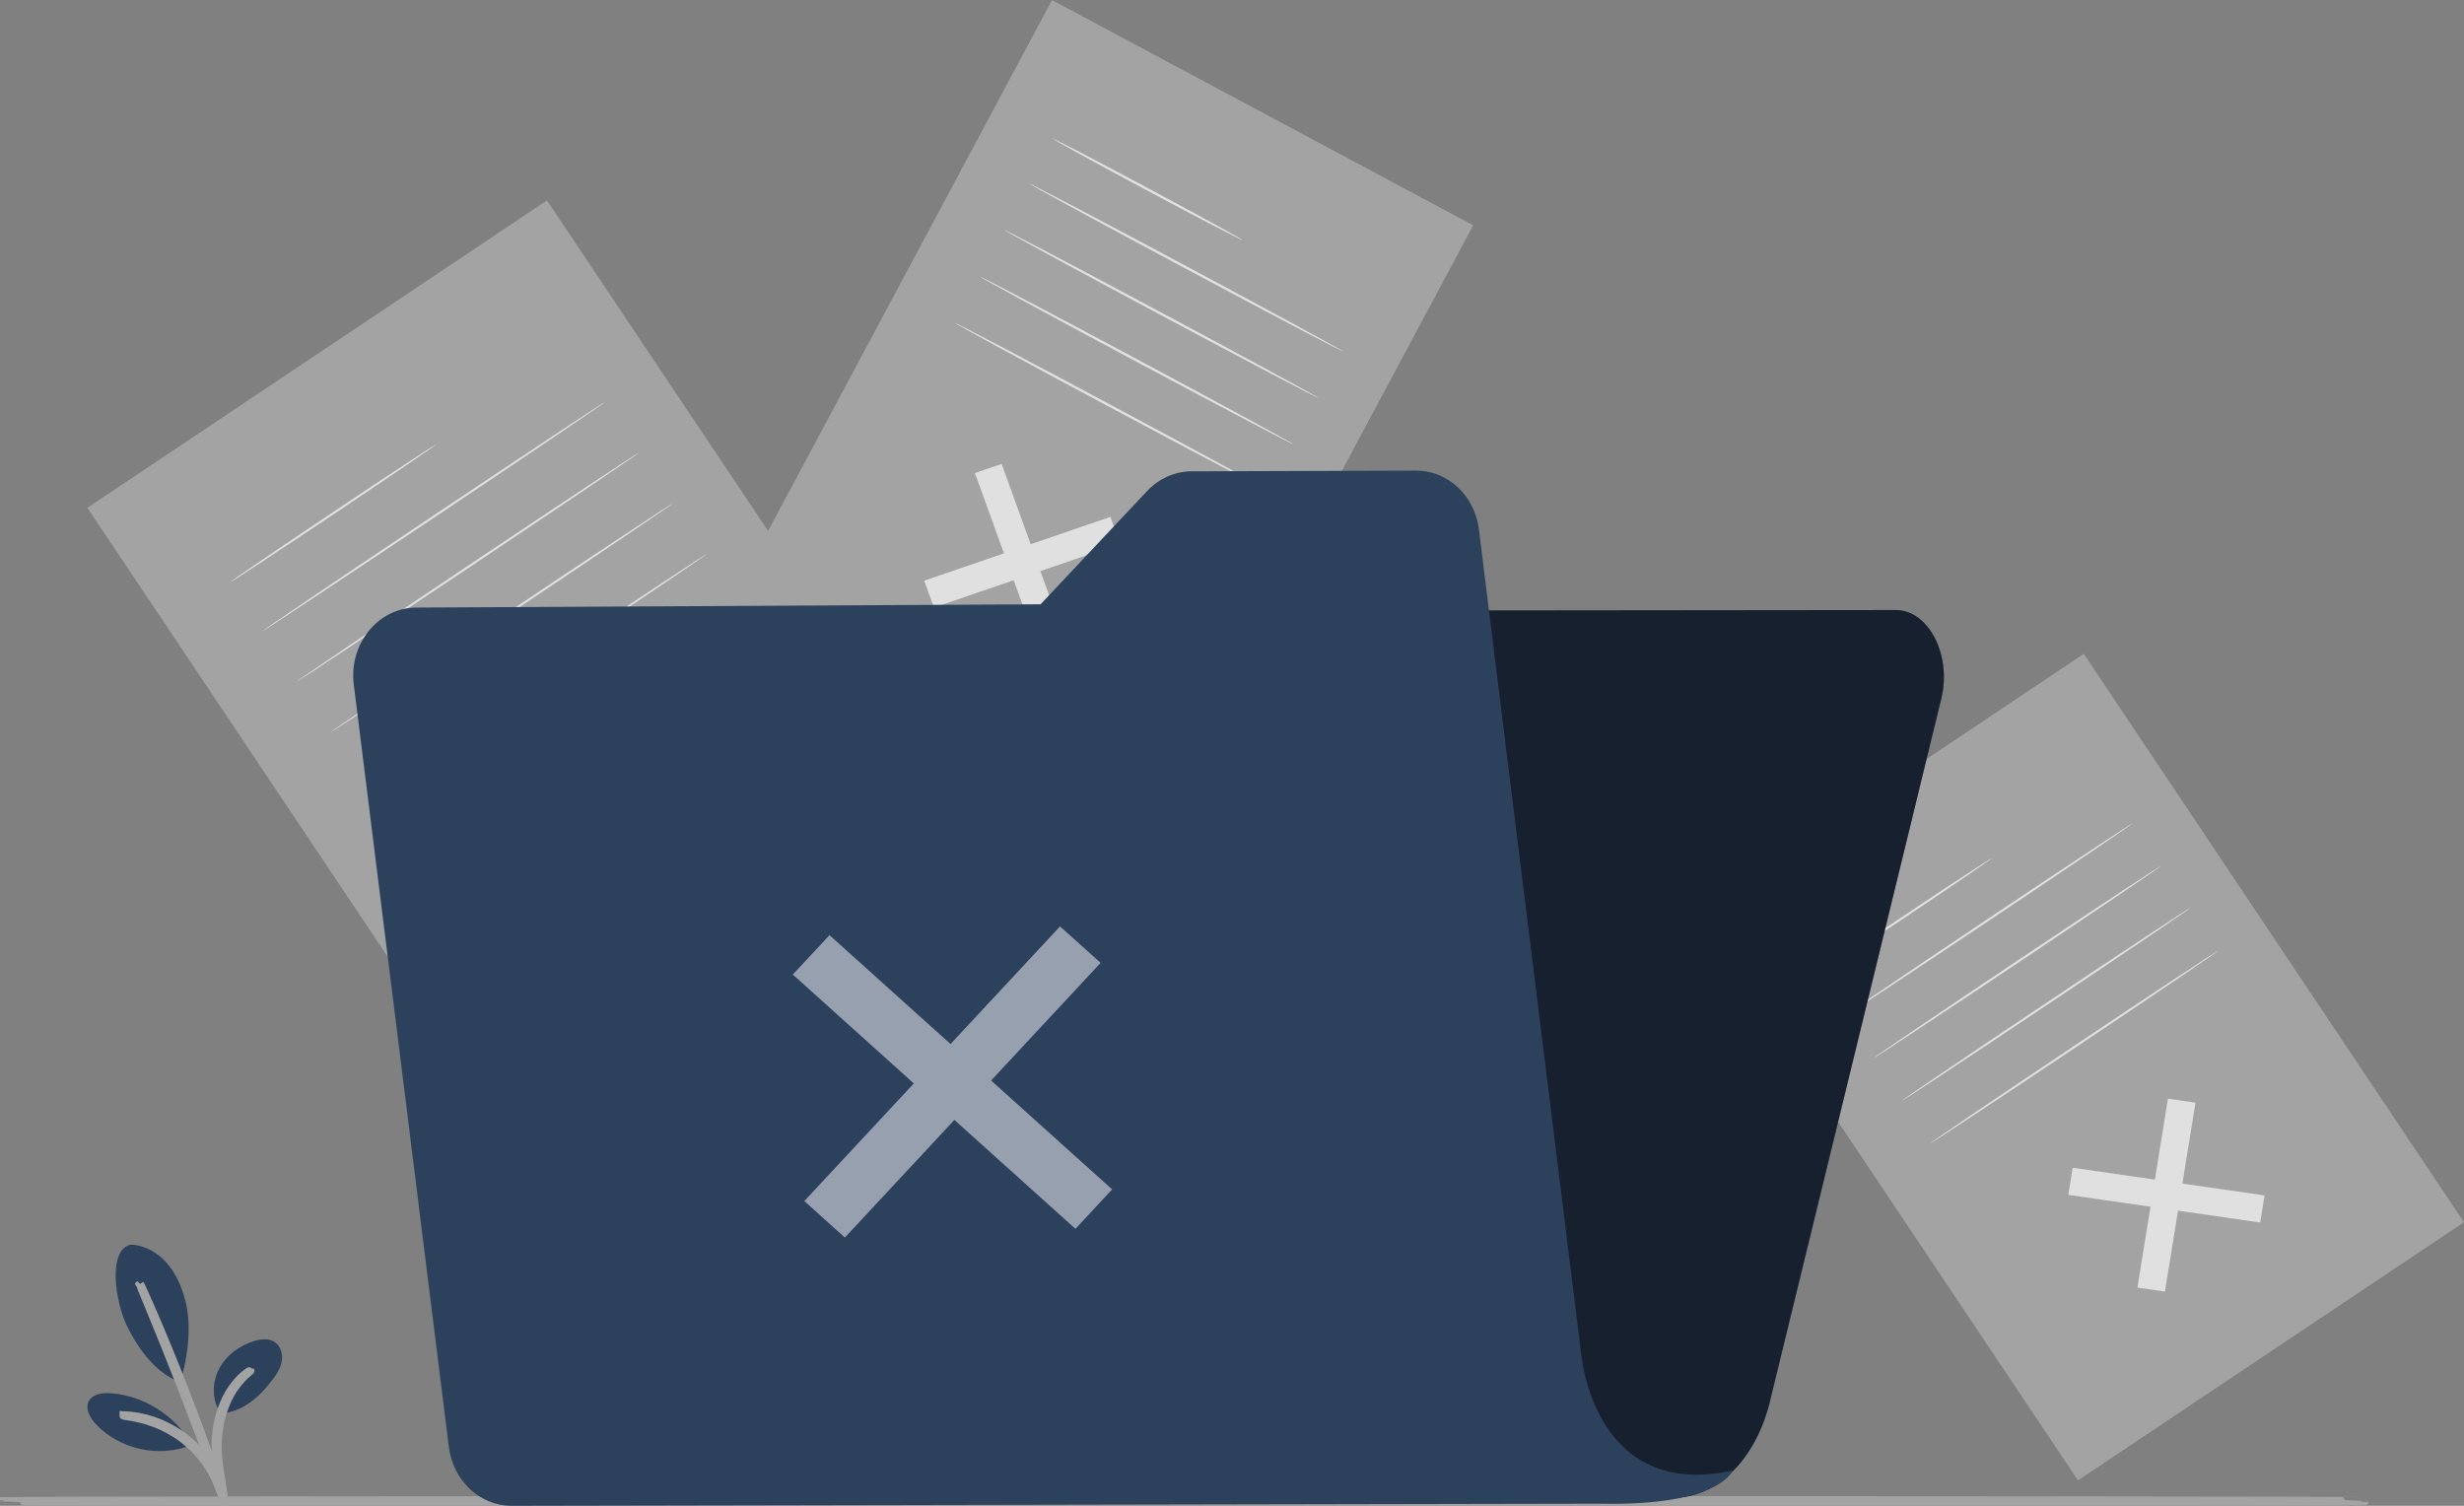<svg id="Layer_2" data-name="Layer 2" xmlns="http://www.w3.org/2000/svg" viewBox="0 0 601.55 367.62">
        <rect x="0" y="0" width="601.55" height="367.62" fill="#808080" stroke="none"/>
        <defs>
          <style>
            .clss-1 {
              fill: #2c415c;
            }
      
            .clss-2 {
              fill: #24334d;
              stroke: #A3A3A3;
              stroke-width: 2;
            }
      
            .clss-3 {
              fill: #fff;
            }
      
            .clss-4 {
              fill: #e0e0e0;
            }
      
            .clss-5 {
              fill: #A3A3A3;
            }
      
            .clss-6 {
              opacity: .5;
            }
          </style>
        </defs>
        <g id="Background_Complete" data-name="Background Complete">
          <g>
            <rect class="clss-5" x="65.2" y="69.68" width="134.99" height="198.77" transform="translate(-71.6 102.31) rotate(-33.78)"/>
            <g>
              <polygon class="clss-4" points="186.09 206.32 184.81 214.2 129.03 206.16 130.31 198.28 186.09 206.32"/>
              <polygon class="clss-4" points="158 178.2 166 179.36 157.13 234.28 149.12 233.12 158 178.2"/>
            </g>
            <path class="clss-4" d="M106.62,108.4c.08.12-11.16,7.78-25.11,17.11-13.95,9.33-25.32,16.8-25.4,16.68-.08-.12,11.16-7.78,25.11-17.11,13.95-9.33,25.32-16.8,25.4-16.68Z"/>
            <path class="clss-4" d="M147.88,98.04c.08.12-18.62,12.77-41.76,28.24-23.15,15.48-41.97,27.93-42.05,27.81-.08-.12,18.61-12.76,41.76-28.25,23.14-15.48,41.97-27.93,42.05-27.81Z"/>
            <path class="clss-4" d="M156.15,110.41c.08.12-18.62,12.77-41.76,28.24-23.15,15.48-41.97,27.93-42.05,27.81-.08-.12,18.61-12.76,41.76-28.25,23.14-15.48,41.97-27.93,42.05-27.81Z"/>
            <path class="clss-4" d="M164.42,122.78c.08.12-18.62,12.77-41.76,28.24-23.15,15.48-41.97,27.93-42.05,27.81-.08-.12,18.61-12.76,41.76-28.25,23.14-15.48,41.97-27.93,42.05-27.81Z"/>
            <path class="clss-4" d="M172.7,135.14c.08.12-18.62,12.77-41.76,28.24-23.15,15.48-41.97,27.93-42.05,27.81-.08-.12,18.61-12.76,41.76-28.25,23.14-15.48,41.97-27.93,42.05-27.81Z"/>
          </g>
          <g>
            <rect class="clss-5" x="451.34" y="177.09" width="113.37" height="166.93" transform="translate(-59.11 326.42) rotate(-33.78)"/>
            <g>
              <polygon class="clss-4" points="552.87 291.84 551.8 298.46 504.95 291.71 506.02 285.09 552.87 291.84"/>
              <polygon class="clss-4" points="529.27 268.23 536 269.2 528.54 315.32 521.82 314.35 529.27 268.23"/>
            </g>
            <path class="clss-4" d="M486.13,209.61c.08.12-9.35,6.57-21.07,14.4-11.72,7.84-21.28,14.09-21.36,13.97-.08-.12,9.35-6.57,21.07-14.41,11.71-7.83,21.28-14.09,21.36-13.97Z"/>
            <path class="clss-4" d="M520.78,200.91c.08.12-15.61,10.76-35.05,23.76-19.44,13-35.26,23.44-35.34,23.32-.08-.12,15.61-10.75,35.05-23.76,19.43-13,35.26-23.44,35.34-23.32Z"/>
            <path class="clss-4" d="M527.73,211.29c.08.12-15.61,10.76-35.05,23.76-19.44,13-35.26,23.44-35.34,23.32-.08-.12,15.61-10.75,35.05-23.76,19.43-13,35.26-23.44,35.34-23.32Z"/>
            <path class="clss-4" d="M534.67,221.68c.08.12-15.61,10.76-35.05,23.75-19.44,13-35.26,23.44-35.34,23.32-.08-.12,15.61-10.75,35.05-23.76,19.43-13,35.26-23.44,35.34-23.32Z"/>
            <path class="clss-4" d="M541.62,232.06c.08.12-15.61,10.76-35.05,23.76-19.44,13-35.26,23.44-35.34,23.32-.08-.12,15.61-10.75,35.05-23.76,19.43-13,35.26-23.44,35.34-23.32Z"/>
          </g>
          <g>
            <rect class="clss-5" x="209.47" y="17.35" width="116.6" height="171.69" transform="translate(80.31 -114.08) rotate(28.14)"/>
            <g>
              <polygon class="clss-4" points="261.09 159.03 254.57 161.26 238.01 115.49 244.53 113.25 261.09 159.03"/>
              <polygon class="clss-4" points="271.09 126.19 273.47 132.76 228.01 148.32 225.63 141.76 271.09 126.19"/>
            </g>
            <path class="clss-4" d="M303.39,58.65c-.08.15-10.51-5.27-23.29-12.11-12.79-6.84-23.08-12.5-23-12.65.08-.15,10.51,5.27,23.29,12.11,12.78,6.84,23.08,12.5,23,12.65Z"/>
            <path class="clss-4" d="M328.06,85.88c-.08.15-17.34-8.92-38.54-20.26-21.21-11.34-38.34-20.66-38.26-20.81.08-.15,17.34,8.92,38.55,20.27,21.2,11.34,38.33,20.66,38.25,20.81Z"/>
            <path class="clss-4" d="M322,97.22c-.08.15-17.34-8.92-38.54-20.26-21.21-11.34-38.34-20.66-38.26-20.81.08-.15,17.34,8.92,38.55,20.27,21.2,11.34,38.33,20.66,38.25,20.81Z"/>
            <path class="clss-4" d="M315.94,108.55c-.08.15-17.34-8.92-38.54-20.26-21.21-11.34-38.34-20.66-38.26-20.81.08-.15,17.34,8.92,38.55,20.27,21.2,11.34,38.33,20.66,38.25,20.81Z"/>
            <path class="clss-4" d="M309.88,119.88c-.08.15-17.34-8.92-38.54-20.26-21.21-11.34-38.34-20.66-38.26-20.81.08-.15,17.34,8.92,38.55,20.27,21.2,11.34,38.33,20.66,38.25,20.81Z"/>
          </g>
        </g>
        <g id="Floor">
          <path class="clss-2" d="M577.33,366.49c0,.14-129.25.26-288.65.26s-288.68-.12-288.68-.26,129.22-.26,288.68-.26,288.65.12,288.65.26Z"/>
        </g>
        <g id="Plant">
          <g>
            <path class="clss-1" d="M31.95,303.86c3.38.12,6.55,1.95,8.78,4.5,2.23,2.54,3.6,5.74,4.47,9.01,1.69,6.32.65,13.79-1.15,20.08-6.85-2.45-11.07-9.75-12.98-13.59-3.02-6.07-4.79-18.86.87-20"/>
            <path class="clss-1" d="M53.91,345.11c-2.16-3.1-2.21-7.41-.5-10.79,1.71-3.37,4.99-5.8,8.6-6.91,1.67-.51,3.61-.73,5.06.24,1.36.91,1.95,2.69,1.77,4.31-.18,1.62-1,3.11-1.97,4.42-3.33,4.51-7.38,8.26-12.96,8.72"/>
            <path class="clss-2" d="M54.66,366.24s-.14-.46-.31-1.31c-.18-.94-.42-2.15-.7-3.6-.54-3.03-1.4-7.34-.75-12.1.62-4.74,2.51-8.8,4.49-11.22.97-1.22,1.91-2.09,2.6-2.62.33-.28.63-.45.81-.59.19-.13.3-.19.31-.17.07.08-1.6,1.12-3.45,3.59-1.87,2.43-3.67,6.41-4.29,11.08-.64,4.67.15,8.94.61,11.98.24,1.53.44,2.77.56,3.63.11.86.16,1.34.12,1.34Z"/>
            <path class="clss-2" d="M34.16,313.48s.11.17.28.52c.18.39.42.9.71,1.52.6,1.33,1.46,3.26,2.49,5.65,2.06,4.79,4.82,11.45,7.7,18.86,2.88,7.42,5.33,14.2,7.03,19.12.85,2.46,1.53,4.46,1.98,5.85.21.66.38,1.19.51,1.6.11.37.16.56.15.57s-.1-.18-.24-.54c-.15-.41-.35-.93-.59-1.57-.52-1.42-1.24-3.39-2.12-5.8-1.79-4.9-4.29-11.65-7.16-19.07-2.88-7.41-5.58-14.08-7.56-18.9-.97-2.37-1.77-4.31-2.35-5.71-.26-.64-.46-1.16-.62-1.56-.14-.36-.2-.55-.19-.56Z"/>
            <path class="clss-1" d="M46.54,352.26c-4.04-6.87-11.57-11.55-19.52-12.13-2.02-.15-4.46.19-5.36,2.01-.9,1.82.3,3.97,1.68,5.47,5.74,6.21,15.44,8.38,23.27,5.2"/>
            <path class="clss-2" d="M30.1,345.55s.45-.01,1.27.05c.41.03.91.06,1.48.17.57.11,1.23.17,1.94.36.71.17,1.5.35,2.31.64.83.24,1.68.6,2.57.98,1.76.8,3.64,1.85,5.42,3.21,1.77,1.38,3.26,2.92,4.48,4.43.58.77,1.14,1.51,1.58,2.26.48.72.84,1.44,1.17,2.09.36.64.57,1.27.81,1.8.24.53.38,1.01.5,1.4.24.78.36,1.21.33,1.22-.1.04-.59-1.71-1.94-4.27-.35-.63-.72-1.33-1.21-2.03-.44-.73-1-1.44-1.59-2.19-1.21-1.47-2.69-2.97-4.43-4.33-1.75-1.34-3.58-2.38-5.31-3.19-.87-.38-1.71-.75-2.52-1-.79-.3-1.56-.49-2.26-.69-2.81-.71-4.62-.81-4.61-.91Z"/>
          </g>
        </g>
        <g id="Folder">
          <g>
            <path class="clss-1" d="M212.62,161.2l-35.36,181.8-4.63,23.8,236.06-1.16c10.59-.05,19.98-9.46,23.39-23.43l41.86-171.64c2.59-10.61-3.09-21.64-11.13-21.64l-238.92.25c-5.28,0-9.89,4.93-11.27,12.02Z"/>
            <g class="clss-6">
              <path d="M212.62,161.2l-35.36,181.8-4.63,23.8,236.06-1.16c10.59-.05,19.98-9.46,23.39-23.43l41.86-171.64c2.59-10.61-3.09-21.64-11.13-21.64l-238.92.25c-5.28,0-9.89,4.93-11.27,12.02Z"/>
            </g>
            <path class="clss-1" d="M386.05,330.68l-24.99-201.41c-1.02-8.25-7.6-14.41-15.36-14.38l-54.81.18c-4.06.01-7.95,1.74-10.83,4.8l-26.02,27.66-152.43.8c-9.31.05-16.47,8.86-15.24,18.77l23.21,186.15c1.03,8.24,7.59,14.39,15.34,14.37l265.65-.52c29.59.61,32.41-8.12,32.41-8.12-33.91,7.51-36.93-28.27-36.93-28.29Z"/>
            <g class="clss-6">
              <polygon class="clss-3" points="271.51 290.37 262.55 300 193.55 237.92 202.51 228.3 271.51 290.37"/>
              <polygon class="clss-3" points="258.79 226.17 268.7 235.07 206.26 302.13 196.36 293.22 258.79 226.17"/>
            </g>
          </g>
        </g>
      </svg>